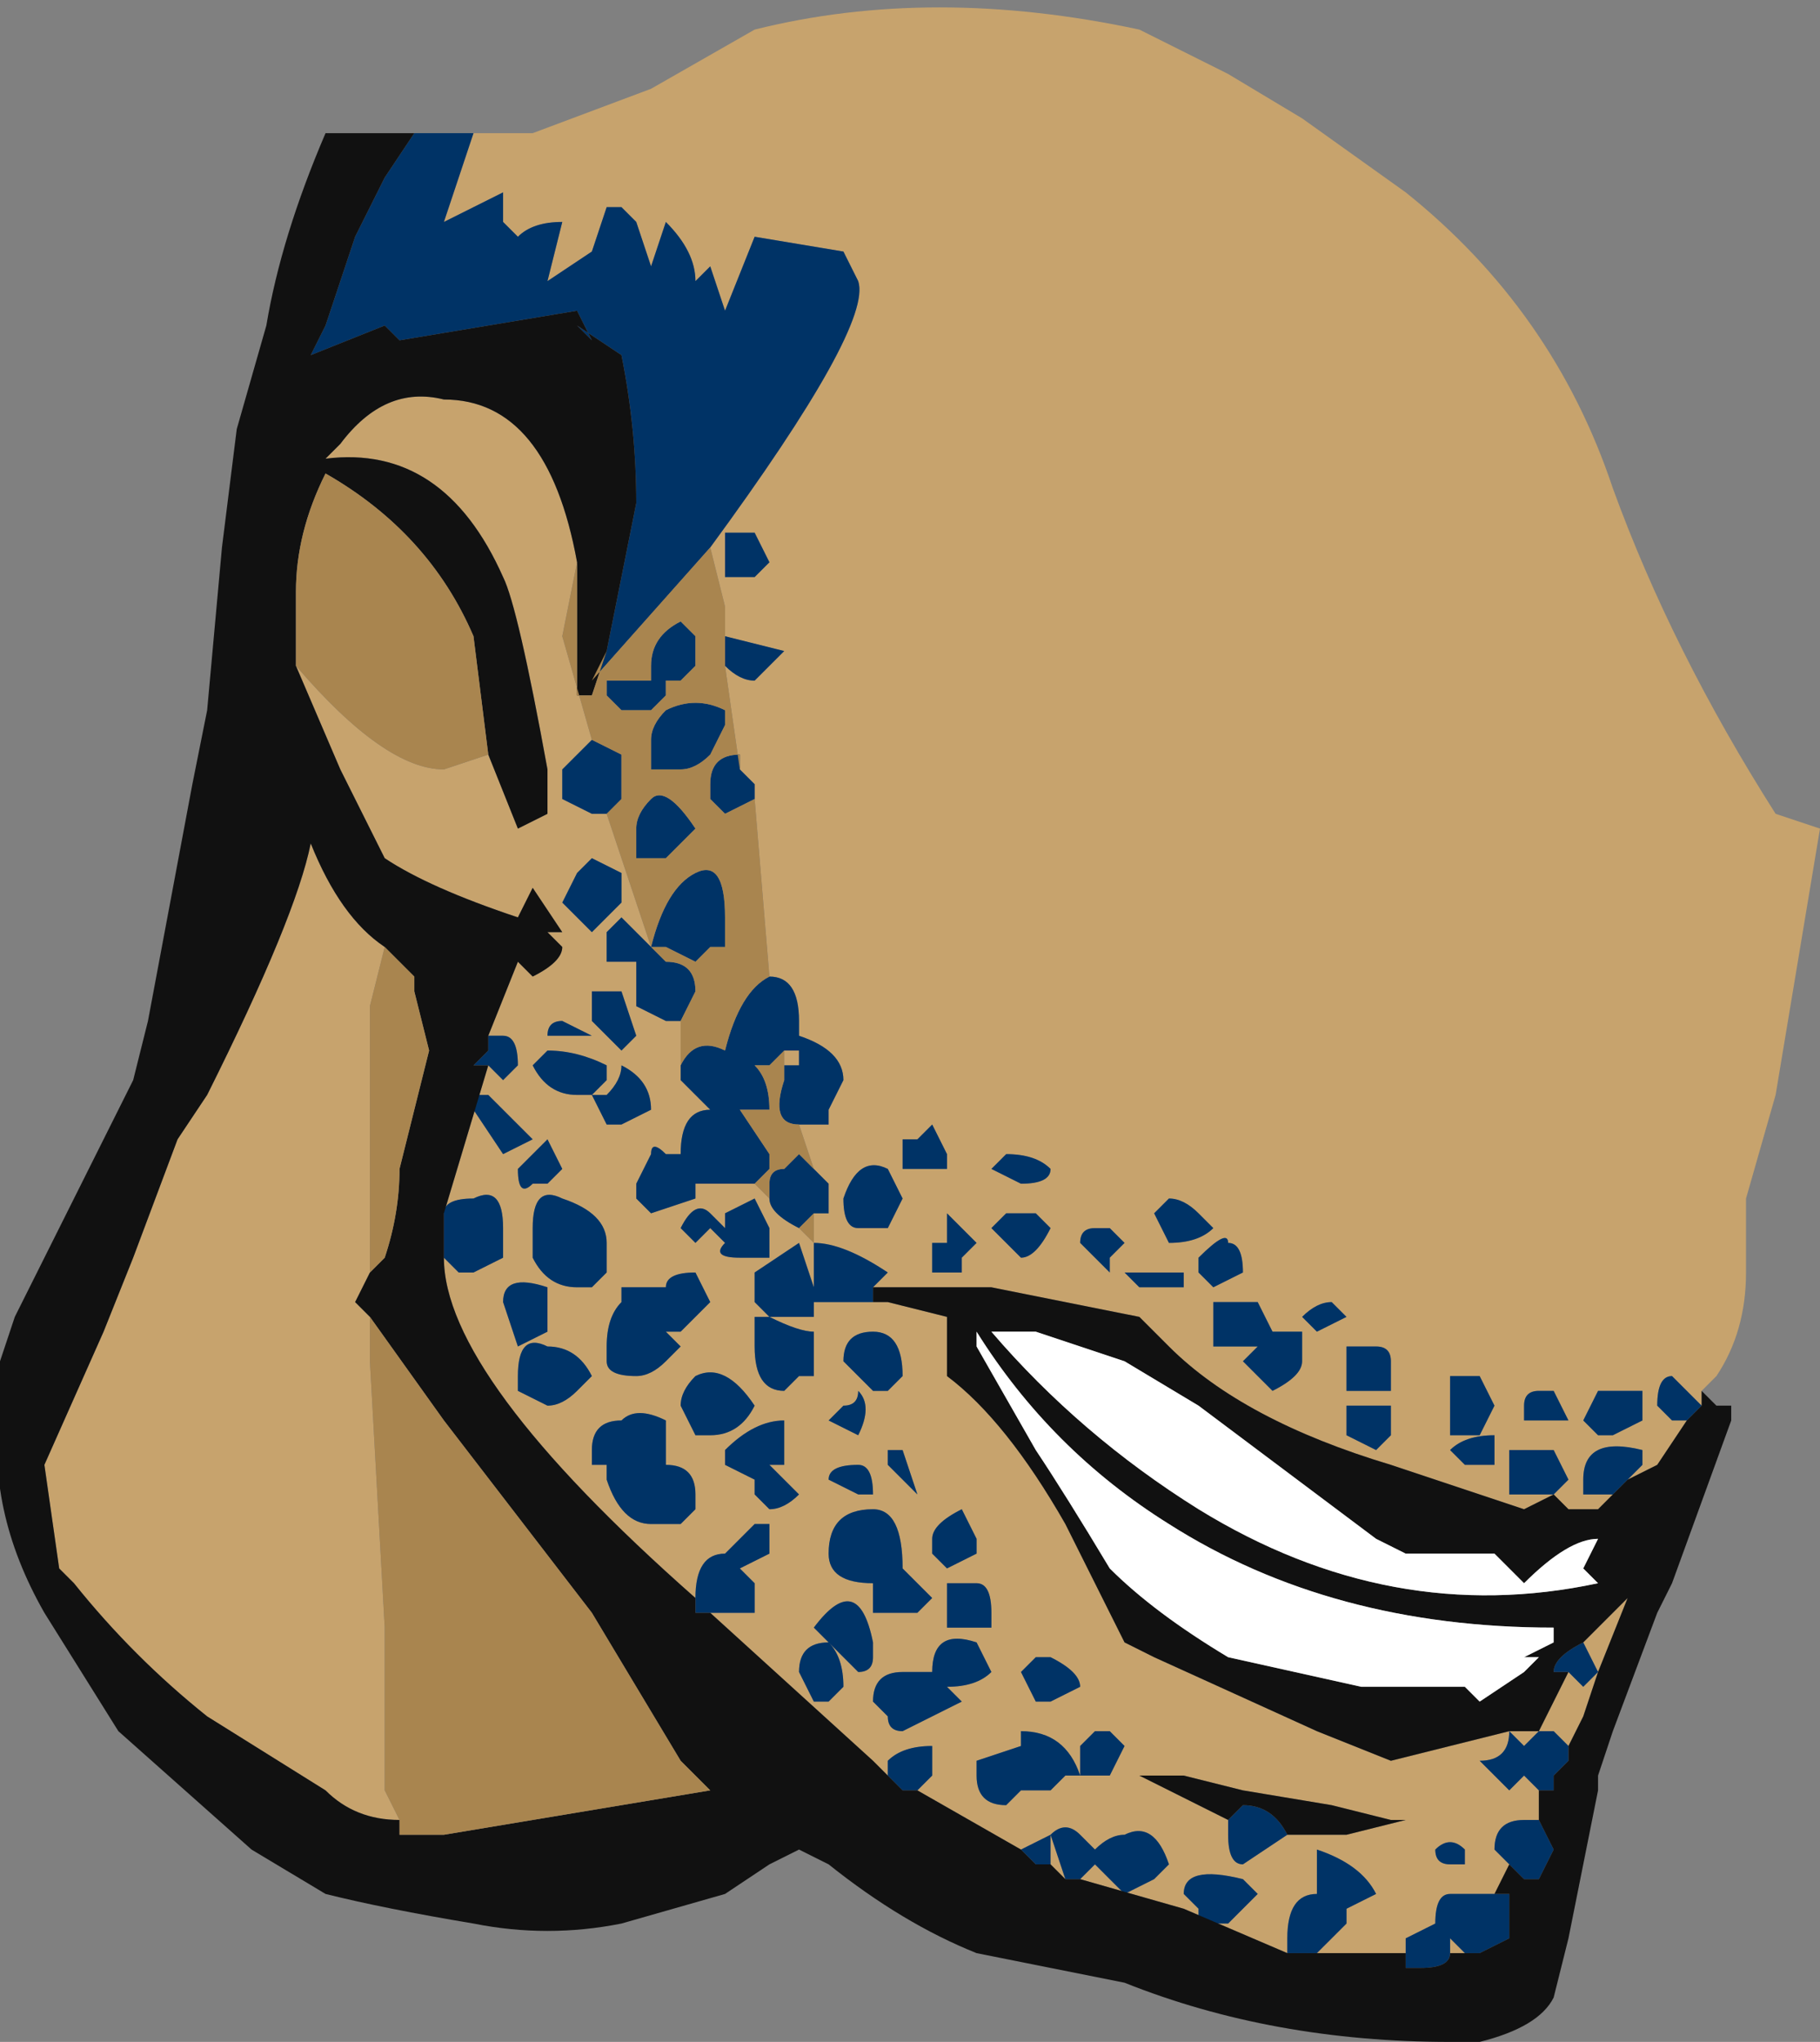 <?xml version="1.0" encoding="UTF-8" standalone="no"?>
<svg xmlns:ffdec="https://www.free-decompiler.com/flash" xmlns:xlink="http://www.w3.org/1999/xlink" ffdec:objectType="frame" height="48.3px" width="43.05px" xmlns="http://www.w3.org/2000/svg">
  <rect width="100%" height="100%" fill="#808080" stroke="none"/>
  <g transform="matrix(1.0, 0.0, 0.0, 1.0, 25.55, 11.9)">
    <use ffdec:characterId="45" height="6.9" transform="matrix(7.0, 0.0, 0.0, 7.0, -25.55, -11.9)" width="6.15" xlink:href="#shape0"/>
  </g>
  <defs>
    <g id="shape0" transform="matrix(1.0, 0.0, 0.0, 1.0, 3.65, 1.7)">
      <path d="M-2.05 -1.25 L-1.85 -1.25 -1.45 -1.4 -1.1 -1.6 Q-0.5 -1.75 0.2 -1.6 L0.5 -1.45 0.75 -1.3 1.1 -1.05 Q1.6 -0.65 1.8 -0.05 2.0 0.5 2.35 1.05 L2.5 1.1 2.35 2.0 2.25 2.35 2.25 2.6 Q2.25 2.8 2.15 2.95 L2.1 3.0 2.1 3.05 2.0 2.95 Q1.95 2.95 1.95 3.05 L2.0 3.1 2.05 3.1 1.95 3.25 1.85 3.3 1.9 3.25 1.9 3.2 Q1.7 3.15 1.7 3.3 L1.7 3.35 1.8 3.35 1.75 3.4 1.65 3.4 1.6 3.35 1.5 3.4 1.05 3.25 Q0.55 3.1 0.3 2.85 L0.2 2.75 -0.3 2.65 -0.7 2.65 -0.65 2.6 Q-0.8 2.5 -0.9 2.5 L-0.9 2.65 -0.95 2.5 -1.1 2.6 -1.1 2.7 -1.05 2.75 -0.9 2.75 -0.9 2.7 -0.7 2.7 -0.65 2.7 -0.45 2.75 -0.45 2.95 Q-0.25 3.1 -0.05 3.45 L0.15 3.85 0.25 3.9 0.8 4.15 1.05 4.25 1.45 4.15 Q1.45 4.25 1.35 4.25 L1.45 4.35 1.5 4.3 1.55 4.35 1.55 4.45 1.5 4.45 Q1.4 4.45 1.4 4.55 L1.45 4.6 1.4 4.7 1.25 4.7 Q1.2 4.7 1.2 4.8 L1.1 4.85 1.1 4.9 0.8 4.9 0.9 4.8 0.9 4.75 1.0 4.7 Q0.95 4.6 0.8 4.55 L0.8 4.7 Q0.7 4.7 0.7 4.85 L0.7 4.9 0.35 4.75 0.0 4.65 0.05 4.6 0.15 4.7 0.25 4.65 0.3 4.6 Q0.25 4.45 0.15 4.5 0.1 4.5 0.05 4.55 L0.0 4.5 Q-0.05 4.45 -0.1 4.5 L-0.05 4.65 -0.1 4.6 -0.1 4.5 -0.2 4.55 -0.55 4.35 -0.5 4.3 -0.5 4.2 Q-0.6 4.2 -0.65 4.25 L-0.65 4.3 -0.7 4.25 -1.25 3.75 -1.1 3.75 -1.1 3.65 -1.15 3.6 -1.05 3.55 -1.05 3.45 -1.1 3.45 -1.2 3.55 Q-1.3 3.55 -1.3 3.7 -2.15 2.95 -2.15 2.55 L-2.15 2.45 -2.15 2.55 -2.1 2.6 -2.05 2.6 -1.95 2.55 -1.95 2.45 Q-1.95 2.3 -2.05 2.35 -2.15 2.35 -2.15 2.4 L-2.0 1.9 -1.95 1.95 -1.9 1.9 Q-1.9 1.8 -1.95 1.8 L-2.0 1.8 -1.9 1.55 -1.85 1.6 Q-1.75 1.55 -1.75 1.5 L-1.8 1.45 -1.75 1.45 -1.85 1.3 -1.9 1.4 Q-2.2 1.3 -2.35 1.2 L-2.5 0.9 -2.65 0.55 Q-2.35 0.9 -2.15 0.9 L-2.0 0.85 -1.9 1.1 -1.8 1.05 -1.8 0.9 Q-1.9 0.35 -1.95 0.25 -2.15 -0.2 -2.55 -0.15 L-2.5 -0.2 Q-2.35 -0.4 -2.15 -0.35 -1.8 -0.35 -1.7 0.2 L-1.75 0.45 -1.65 0.8 -1.75 0.9 -1.75 1.0 -1.65 1.05 -1.6 1.05 -1.45 1.5 Q-1.5 1.45 -1.55 1.4 L-1.6 1.45 -1.6 1.55 -1.5 1.55 -1.5 1.7 -1.4 1.75 -1.35 1.75 -1.35 1.9 -1.35 1.95 -1.3 2.0 -1.25 2.05 Q-1.35 2.05 -1.35 2.2 L-1.4 2.2 Q-1.45 2.15 -1.45 2.2 L-1.5 2.3 -1.5 2.35 -1.45 2.4 -1.3 2.35 -1.3 2.3 -1.1 2.3 -1.05 2.35 Q-1.05 2.4 -0.95 2.45 L-0.9 2.5 Q-0.9 2.45 -0.9 2.4 L-0.85 2.4 -0.85 2.3 -0.9 2.25 -0.95 2.1 -0.85 2.1 -0.85 2.05 -0.8 1.95 Q-0.8 1.85 -0.95 1.8 L-0.95 1.9 -1.0 1.9 -1.0 1.85 -0.95 1.85 -0.95 1.75 Q-0.95 1.6 -1.05 1.6 L-1.1 1.0 -1.1 0.95 -1.15 0.9 -1.2 0.55 -1.2 0.35 -1.25 0.15 Q-0.7 -0.6 -0.75 -0.75 L-0.8 -0.85 -1.1 -0.9 -1.2 -0.65 -1.25 -0.8 -1.3 -0.75 Q-1.3 -0.85 -1.4 -0.95 L-1.45 -0.8 -1.5 -0.95 -1.55 -1.0 -1.6 -1.0 -1.65 -0.85 -1.8 -0.75 -1.75 -0.95 Q-1.85 -0.95 -1.9 -0.9 L-1.95 -0.95 -1.95 -1.05 -2.15 -0.95 -2.05 -1.25 M-1.2 0.55 Q-1.15 0.6 -1.1 0.6 L-1.0 0.5 -1.2 0.45 -1.2 0.55 M1.6 3.35 L1.65 3.3 1.6 3.2 1.45 3.2 1.45 3.35 1.6 3.35 M0.65 2.8 L0.6 2.7 0.45 2.7 Q0.45 2.75 0.45 2.8 L0.45 2.85 0.6 2.85 0.55 2.9 0.65 3.0 Q0.75 2.95 0.75 2.9 L0.75 2.8 0.65 2.8 M0.55 2.6 Q0.55 2.5 0.5 2.5 0.5 2.45 0.4 2.55 L0.4 2.6 0.45 2.65 0.55 2.6 M0.35 2.65 L0.35 2.6 0.15 2.6 0.2 2.65 0.35 2.65 M0.0 2.5 L0.1 2.6 0.1 2.55 0.15 2.5 0.1 2.45 0.05 2.45 Q0.0 2.45 0.0 2.5 M0.3 2.35 L0.25 2.4 0.3 2.5 Q0.4 2.5 0.45 2.45 L0.4 2.4 Q0.35 2.35 0.3 2.35 M1.9 3.05 L1.9 3.0 1.75 3.0 1.7 3.1 1.75 3.15 1.8 3.15 1.9 3.1 1.9 3.05 M1.4 3.2 L1.4 3.15 Q1.3 3.15 1.25 3.2 L1.3 3.25 1.4 3.25 1.4 3.2 M1.05 3.05 L0.9 3.05 0.9 3.15 1.0 3.2 1.05 3.15 1.05 3.05 M0.75 2.75 L0.8 2.8 0.9 2.75 0.85 2.7 Q0.8 2.7 0.75 2.75 M1.0 2.85 L0.9 2.85 0.9 3.0 1.05 3.0 1.05 2.9 Q1.05 2.85 1.0 2.85 M1.25 2.95 L1.25 3.15 1.35 3.15 1.4 3.05 1.35 2.95 1.25 2.95 M1.65 3.1 L1.6 3.0 1.55 3.0 Q1.5 3.0 1.5 3.05 1.5 3.15 1.5 3.1 L1.65 3.1 M1.7 3.85 L1.85 3.7 1.75 3.95 1.7 4.1 1.65 4.2 1.6 4.15 1.55 4.15 1.5 4.2 1.45 4.15 1.55 4.15 1.65 3.95 1.7 4.0 1.75 3.95 1.7 3.85 M1.3 4.9 L1.25 4.9 1.25 4.85 1.3 4.9 M0.0 4.3 L0.1 4.3 0.15 4.2 0.1 4.15 0.05 4.15 0.0 4.2 0.0 4.3 Q-0.05 4.15 -0.2 4.15 L-0.2 4.2 -0.35 4.25 -0.35 4.3 Q-0.35 4.4 -0.25 4.4 L-0.2 4.35 -0.1 4.35 -0.05 4.3 0.0 4.3 M0.7 4.5 L0.9 4.5 1.1 4.45 1.05 4.45 0.85 4.4 0.55 4.35 0.35 4.3 0.2 4.3 Q0.3 4.35 0.5 4.45 L0.5 4.5 Q0.5 4.6 0.55 4.6 L0.7 4.5 M0.4 4.75 L0.4 4.8 0.5 4.8 0.6 4.7 0.55 4.65 Q0.35 4.6 0.35 4.7 L0.4 4.75 M1.3 4.6 L1.3 4.55 Q1.25 4.5 1.2 4.55 1.2 4.6 1.25 4.6 L1.3 4.6 M-1.1 0.1 L-1.2 0.1 -1.2 0.25 -1.1 0.25 -1.05 0.2 -1.1 0.1 M-2.65 0.5 L-2.65 0.55 -2.65 0.5 M-2.35 1.5 L-2.4 1.7 -2.4 2.6 -2.45 2.7 -2.4 2.75 -2.4 2.9 -2.35 3.8 -2.35 4.35 -2.3 4.45 Q-2.45 4.45 -2.55 4.35 L-2.95 4.1 Q-3.2 3.9 -3.4 3.65 L-3.45 3.6 -3.5 3.25 -3.3 2.8 -3.2 2.55 -3.05 2.15 -2.95 2.0 Q-2.65 1.4 -2.6 1.15 -2.5 1.4 -2.35 1.5 M-1.65 1.2 L-1.7 1.25 -1.75 1.35 -1.65 1.45 -1.55 1.35 -1.55 1.25 -1.65 1.2 M-1.45 1.5 L-1.45 1.5 M-1.75 1.8 L-1.65 1.8 -1.75 1.75 Q-1.8 1.75 -1.8 1.8 L-1.75 1.8 M-1.55 1.9 Q-1.55 1.95 -1.6 2.0 L-1.65 2.0 -1.6 2.1 -1.55 2.1 -1.45 2.05 Q-1.45 1.95 -1.55 1.9 M-1.6 1.95 L-1.6 1.9 Q-1.7 1.85 -1.8 1.85 L-1.85 1.9 Q-1.8 2.0 -1.7 2.0 L-1.65 2.0 -1.6 1.95 M-1.65 1.65 L-1.65 1.75 -1.55 1.85 -1.5 1.8 -1.55 1.65 -1.65 1.65 M-1.85 2.45 L-1.85 2.55 Q-1.8 2.65 -1.7 2.65 L-1.65 2.65 -1.6 2.6 -1.6 2.5 Q-1.6 2.4 -1.75 2.35 -1.85 2.3 -1.85 2.45 M-1.9 2.25 Q-1.9 2.35 -1.85 2.3 L-1.8 2.3 -1.75 2.25 -1.8 2.15 -1.9 2.25 M-2.05 2.0 L-2.05 2.05 -1.95 2.2 -1.85 2.15 -2.0 2.0 -2.05 2.0 M-1.5 2.65 L-1.55 2.65 -1.55 2.7 Q-1.6 2.75 -1.6 2.85 L-1.6 2.9 Q-1.6 2.95 -1.5 2.95 -1.45 2.95 -1.4 2.9 L-1.35 2.85 -1.4 2.8 -1.35 2.8 -1.25 2.7 -1.3 2.6 Q-1.4 2.6 -1.4 2.65 L-1.5 2.65 M-0.3 2.45 L-0.2 2.55 Q-0.15 2.55 -0.1 2.45 L-0.15 2.4 -0.25 2.4 -0.3 2.45 M-0.1 2.25 Q-0.15 2.2 -0.25 2.2 L-0.3 2.25 -0.2 2.3 Q-0.1 2.3 -0.1 2.25 M-0.4 2.55 L-0.35 2.5 -0.45 2.4 Q-0.45 2.45 -0.45 2.5 L-0.5 2.5 -0.5 2.6 -0.4 2.6 -0.4 2.55 M-0.6 2.35 L-0.65 2.25 Q-0.75 2.2 -0.8 2.35 -0.8 2.45 -0.75 2.45 L-0.65 2.45 -0.6 2.35 M-0.55 2.15 L-0.6 2.15 -0.6 2.25 -0.45 2.25 -0.45 2.2 -0.5 2.1 -0.55 2.15 M-1.65 3.25 L-1.6 3.25 -1.6 3.3 Q-1.55 3.45 -1.45 3.45 L-1.35 3.45 -1.3 3.4 -1.3 3.35 Q-1.3 3.25 -1.4 3.25 L-1.4 3.1 Q-1.5 3.05 -1.55 3.1 -1.65 3.1 -1.65 3.2 L-1.65 3.25 M-1.7 3.0 L-1.65 2.95 Q-1.7 2.85 -1.8 2.85 -1.9 2.8 -1.9 2.95 L-1.9 3.0 -1.8 3.05 Q-1.75 3.05 -1.7 3.0 M-1.8 2.8 L-1.8 2.65 Q-1.95 2.6 -1.95 2.7 L-1.9 2.85 -1.8 2.8 M-1.2 2.5 Q-1.25 2.55 -1.15 2.55 L-1.05 2.55 -1.05 2.45 -1.1 2.35 -1.2 2.4 -1.2 2.45 -1.25 2.4 Q-1.3 2.35 -1.35 2.45 L-1.3 2.5 -1.25 2.45 -1.2 2.5 M-0.75 3.25 Q-0.85 3.25 -0.85 3.3 L-0.75 3.35 -0.7 3.35 Q-0.7 3.25 -0.75 3.25 M-1.2 3.2 L-1.2 3.25 -1.1 3.3 -1.1 3.35 -1.05 3.4 Q-1.0 3.4 -0.95 3.35 L-1.05 3.25 -1.0 3.25 -1.0 3.1 Q-1.1 3.1 -1.2 3.2 M-1.1 3.05 Q-1.2 2.9 -1.3 2.95 -1.35 3.0 -1.35 3.05 L-1.3 3.15 -1.25 3.15 Q-1.15 3.15 -1.1 3.05 M-0.75 3.0 Q-0.75 3.05 -0.8 3.05 L-0.85 3.1 -0.75 3.15 Q-0.7 3.05 -0.75 3.0 M-0.9 2.8 Q-0.95 2.8 -1.05 2.75 L-1.1 2.75 -1.1 2.85 Q-1.1 3.0 -1.0 3.0 L-0.95 2.95 -0.9 2.95 -0.9 2.8 M-0.7 3.85 Q-0.75 3.6 -0.9 3.8 L-0.75 3.95 Q-0.7 3.95 -0.7 3.9 L-0.7 3.85 M-0.6 3.6 Q-0.6 3.4 -0.7 3.4 -0.85 3.4 -0.85 3.55 -0.85 3.65 -0.7 3.65 L-0.7 3.75 -0.55 3.75 -0.5 3.7 -0.6 3.6 M-0.3 3.95 L-0.35 3.85 Q-0.5 3.8 -0.5 3.95 -0.55 3.95 -0.6 3.95 -0.7 3.95 -0.7 4.05 L-0.65 4.1 Q-0.65 4.15 -0.6 4.15 L-0.4 4.05 -0.45 4.0 Q-0.35 4.0 -0.3 3.95 M-0.1 3.9 L-0.15 3.9 -0.2 3.95 -0.15 4.05 -0.1 4.05 0.0 4.0 Q0.0 3.95 -0.1 3.9 M-0.3 3.8 L-0.3 3.75 Q-0.3 3.65 -0.35 3.65 L-0.45 3.65 -0.45 3.8 -0.3 3.8 M-0.65 3.25 L-0.55 3.35 -0.6 3.2 -0.65 3.2 -0.65 3.25 M-0.4 3.4 Q-0.5 3.45 -0.5 3.5 L-0.5 3.55 -0.45 3.6 -0.35 3.55 -0.35 3.5 -0.4 3.4 M-0.65 3.0 L-0.6 2.95 Q-0.6 2.8 -0.7 2.8 -0.8 2.8 -0.8 2.9 L-0.7 3.0 -0.65 3.0 M-0.85 3.85 Q-0.95 3.85 -0.95 3.95 L-0.9 4.05 -0.85 4.05 -0.8 4.0 Q-0.8 3.9 -0.85 3.85" fill="#c7a36d" fill-rule="evenodd" stroke="none"/>
      <path d="M-2.05 -1.25 L-2.15 -0.95 -1.95 -1.05 -1.95 -0.95 -1.9 -0.9 Q-1.85 -0.95 -1.75 -0.95 L-1.8 -0.75 -1.65 -0.85 -1.6 -1.0 -1.55 -1.0 -1.5 -0.95 -1.45 -0.8 -1.4 -0.95 Q-1.3 -0.85 -1.3 -0.75 L-1.25 -0.8 -1.2 -0.65 -1.1 -0.9 -0.8 -0.85 -0.75 -0.75 Q-0.7 -0.6 -1.25 0.15 L-1.65 0.6 -1.6 0.5 Q-1.55 0.25 -1.5 0.0 -1.5 -0.25 -1.55 -0.5 L-1.7 -0.6 -1.65 -0.55 -1.7 -0.65 -2.3 -0.55 -2.35 -0.6 -2.6 -0.5 -2.55 -0.6 -2.45 -0.9 -2.35 -1.1 -2.25 -1.25 -2.05 -1.25 M-1.2 0.55 L-1.2 0.45 -1.0 0.5 -1.1 0.6 Q-1.15 0.6 -1.2 0.55 M-1.15 0.9 L-1.1 0.95 -1.1 1.0 -1.2 1.05 -1.25 1.0 -1.25 0.95 Q-1.25 0.85 -1.15 0.85 L-1.15 0.9 M-1.05 1.6 Q-0.95 1.6 -0.95 1.75 L-0.95 1.85 -1.0 1.85 -1.05 1.9 -1.1 1.9 Q-1.05 1.95 -1.05 2.05 L-1.15 2.05 -1.05 2.2 -1.05 2.25 -1.1 2.3 -1.3 2.3 -1.3 2.35 -1.45 2.4 -1.5 2.35 -1.5 2.3 -1.45 2.2 Q-1.45 2.15 -1.4 2.2 L-1.35 2.2 Q-1.35 2.05 -1.25 2.05 L-1.25 2.05 -1.3 2.0 -1.35 1.95 -1.35 1.9 Q-1.3 1.8 -1.2 1.85 L-1.2 1.85 Q-1.15 1.65 -1.05 1.6 M-1.0 1.9 L-0.95 1.9 -0.95 1.8 Q-0.8 1.85 -0.8 1.95 L-0.85 2.05 -0.85 2.1 -0.95 2.1 Q-1.05 2.1 -1.0 1.95 L-1.0 1.9 M-0.9 2.25 L-0.85 2.3 -0.85 2.4 -0.9 2.4 -0.95 2.45 Q-1.05 2.4 -1.05 2.35 L-1.05 2.3 Q-1.05 2.25 -1.0 2.25 L-0.95 2.2 -0.9 2.25 M-1.35 1.75 L-1.4 1.75 -1.5 1.7 -1.5 1.55 -1.6 1.55 -1.6 1.45 -1.55 1.4 Q-1.5 1.45 -1.45 1.5 -1.4 1.3 -1.3 1.25 -1.2 1.2 -1.2 1.4 L-1.2 1.5 -1.25 1.5 -1.3 1.55 -1.4 1.5 -1.45 1.5 -1.4 1.55 Q-1.3 1.55 -1.3 1.65 L-1.35 1.75 M-1.6 1.05 L-1.65 1.05 -1.75 1.0 -1.75 0.9 -1.65 0.8 -1.55 0.85 -1.55 1.0 -1.6 1.05 M-2.0 1.8 L-1.95 1.8 Q-1.9 1.8 -1.9 1.9 L-1.95 1.95 -2.0 1.9 -2.05 1.9 -2.0 1.85 -2.0 1.8 M-2.15 2.4 Q-2.15 2.35 -2.05 2.35 -1.95 2.3 -1.95 2.45 L-1.95 2.55 -2.05 2.6 -2.1 2.6 -2.15 2.55 -2.15 2.45 -2.15 2.4 M-1.3 3.7 Q-1.3 3.55 -1.2 3.55 L-1.1 3.45 -1.05 3.45 -1.05 3.55 -1.15 3.6 -1.1 3.65 -1.1 3.75 -1.25 3.75 -1.3 3.75 -1.3 3.7 M-0.65 4.3 L-0.65 4.25 Q-0.6 4.2 -0.5 4.2 L-0.5 4.3 -0.55 4.35 -0.6 4.35 -0.65 4.3 M-0.2 4.55 L-0.1 4.5 -0.1 4.6 -0.15 4.6 -0.2 4.55 M-0.05 4.65 L-0.1 4.5 Q-0.05 4.45 0.0 4.5 L0.05 4.55 Q0.1 4.5 0.15 4.5 0.25 4.45 0.3 4.6 L0.25 4.65 0.15 4.7 0.05 4.6 0.0 4.65 -0.05 4.65 M0.7 4.9 L0.7 4.85 Q0.7 4.7 0.8 4.7 L0.8 4.55 Q0.95 4.6 1.0 4.7 L0.9 4.75 0.9 4.8 0.8 4.9 0.7 4.9 M1.1 4.9 L1.1 4.85 1.2 4.8 Q1.2 4.7 1.25 4.7 L1.4 4.7 1.45 4.7 1.45 4.85 1.35 4.9 1.3 4.9 1.25 4.85 1.25 4.9 Q1.25 4.95 1.15 4.95 L1.1 4.95 1.1 4.9 M1.45 4.6 L1.4 4.55 Q1.4 4.45 1.5 4.45 L1.55 4.45 1.6 4.55 1.55 4.65 1.5 4.65 1.45 4.6 M1.55 4.35 L1.5 4.3 1.45 4.35 1.35 4.25 Q1.45 4.25 1.45 4.15 L1.5 4.2 1.55 4.15 1.6 4.15 1.65 4.2 1.65 4.25 1.6 4.3 1.6 4.35 1.55 4.35 M-0.7 2.7 L-0.9 2.7 -0.9 2.75 -1.05 2.75 -1.1 2.7 -1.1 2.6 -0.95 2.5 -0.9 2.65 -0.9 2.5 Q-0.8 2.5 -0.65 2.6 L-0.7 2.65 -0.7 2.7 M1.6 3.35 L1.45 3.35 1.45 3.2 1.6 3.2 1.65 3.3 1.6 3.35 M1.8 3.35 L1.7 3.35 1.7 3.3 Q1.7 3.15 1.9 3.2 L1.9 3.25 1.85 3.3 1.8 3.35 M2.05 3.1 L2.0 3.1 1.95 3.05 Q1.95 2.95 2.0 2.95 L2.1 3.05 2.05 3.1 M0.3 2.35 Q0.35 2.35 0.4 2.4 L0.45 2.45 Q0.4 2.5 0.3 2.5 L0.25 2.4 0.3 2.35 M0.0 2.5 Q0.0 2.45 0.05 2.45 L0.1 2.45 0.15 2.5 0.1 2.55 0.1 2.6 0.0 2.5 M0.35 2.65 L0.2 2.65 0.15 2.6 0.35 2.6 0.35 2.65 M0.55 2.6 L0.45 2.65 0.4 2.6 0.4 2.55 Q0.5 2.45 0.5 2.5 0.55 2.5 0.55 2.6 M0.65 2.8 L0.75 2.8 0.75 2.9 Q0.75 2.95 0.65 3.0 L0.55 2.9 0.6 2.85 0.45 2.85 0.45 2.8 Q0.45 2.75 0.45 2.7 L0.6 2.7 0.65 2.8 M1.25 2.95 L1.35 2.95 1.4 3.05 1.35 3.15 1.25 3.15 1.25 2.95 M1.0 2.85 Q1.05 2.85 1.05 2.9 L1.05 3.0 0.9 3.0 0.9 2.85 1.0 2.85 M0.75 2.75 Q0.8 2.7 0.85 2.7 L0.9 2.75 0.8 2.8 0.75 2.75 M1.05 3.05 L1.05 3.15 1.0 3.2 0.9 3.15 0.9 3.05 1.05 3.05 M1.4 3.2 L1.4 3.25 1.3 3.25 1.25 3.2 Q1.3 3.15 1.4 3.15 L1.4 3.2 M1.9 3.05 L1.9 3.1 1.8 3.15 1.75 3.15 1.7 3.1 1.75 3.0 1.9 3.0 1.9 3.05 M1.65 3.1 L1.5 3.1 Q1.5 3.15 1.5 3.05 1.5 3.0 1.55 3.0 L1.6 3.0 1.65 3.1 M1.65 3.95 L1.6 3.95 Q1.6 3.9 1.7 3.85 L1.75 3.95 1.7 4.0 1.65 3.95 M0.0 4.3 L0.0 4.2 0.05 4.15 0.1 4.15 0.15 4.2 0.1 4.3 0.0 4.3 -0.05 4.3 -0.1 4.35 -0.2 4.35 -0.25 4.4 Q-0.35 4.4 -0.35 4.3 L-0.35 4.25 -0.2 4.2 -0.2 4.15 Q-0.05 4.15 0.0 4.3 M0.7 4.5 L0.55 4.6 Q0.5 4.6 0.5 4.5 L0.5 4.45 0.55 4.4 Q0.65 4.4 0.7 4.5 M0.4 4.75 L0.35 4.7 Q0.35 4.6 0.55 4.65 L0.6 4.7 0.5 4.8 0.4 4.8 0.4 4.75 M1.3 4.6 L1.25 4.6 Q1.2 4.6 1.2 4.55 1.25 4.5 1.3 4.55 L1.3 4.6 M-1.3 0.45 L-1.3 0.55 -1.35 0.6 -1.4 0.6 -1.4 0.65 -1.45 0.7 -1.55 0.7 -1.6 0.65 -1.6 0.6 -1.45 0.6 -1.45 0.55 Q-1.45 0.45 -1.35 0.4 L-1.3 0.45 M-1.1 0.1 L-1.05 0.2 -1.1 0.25 -1.2 0.25 -1.2 0.1 -1.1 0.1 M-1.2 0.75 L-1.25 0.85 Q-1.3 0.9 -1.35 0.9 L-1.45 0.9 -1.45 0.8 Q-1.45 0.75 -1.4 0.7 -1.3 0.65 -1.2 0.7 L-1.2 0.75 M-1.3 1.1 L-1.4 1.2 -1.5 1.2 -1.5 1.1 Q-1.5 1.05 -1.45 1.0 -1.4 0.95 -1.3 1.1 M-1.65 1.2 L-1.55 1.25 -1.55 1.35 -1.65 1.45 -1.75 1.35 -1.7 1.25 -1.65 1.2 M-1.45 1.5 L-1.45 1.5 M-1.65 1.65 L-1.55 1.65 -1.5 1.8 -1.55 1.85 -1.65 1.75 -1.65 1.65 M-1.6 1.95 L-1.65 2.0 -1.7 2.0 Q-1.8 2.0 -1.85 1.9 L-1.8 1.85 Q-1.7 1.85 -1.6 1.9 L-1.6 1.95 M-1.55 1.9 Q-1.45 1.95 -1.45 2.05 L-1.55 2.1 -1.6 2.1 -1.65 2.0 -1.6 2.0 Q-1.55 1.95 -1.55 1.9 M-1.75 1.8 L-1.8 1.8 Q-1.8 1.75 -1.75 1.75 L-1.65 1.8 -1.75 1.8 M-2.05 2.0 L-2.0 2.0 -1.85 2.15 -1.95 2.2 -2.05 2.05 -2.05 2.0 M-1.9 2.25 L-1.8 2.15 -1.75 2.25 -1.8 2.3 -1.85 2.3 Q-1.9 2.35 -1.9 2.25 M-1.85 2.45 Q-1.85 2.3 -1.75 2.35 -1.6 2.4 -1.6 2.5 L-1.6 2.6 -1.65 2.65 -1.7 2.65 Q-1.8 2.65 -1.85 2.55 L-1.85 2.45 M-1.5 2.65 L-1.4 2.65 Q-1.4 2.6 -1.3 2.6 L-1.25 2.7 -1.35 2.8 -1.4 2.8 -1.35 2.85 -1.4 2.9 Q-1.45 2.95 -1.5 2.95 -1.6 2.95 -1.6 2.9 L-1.6 2.85 Q-1.6 2.75 -1.55 2.7 L-1.55 2.65 -1.5 2.65 M-1.8 2.8 L-1.9 2.85 -1.95 2.7 Q-1.95 2.6 -1.8 2.65 L-1.8 2.8 M-1.7 3.0 Q-1.75 3.05 -1.8 3.05 L-1.9 3.0 -1.9 2.95 Q-1.9 2.8 -1.8 2.85 -1.7 2.85 -1.65 2.95 L-1.7 3.0 M-1.65 3.25 L-1.65 3.2 Q-1.65 3.1 -1.55 3.1 -1.5 3.05 -1.4 3.1 L-1.4 3.25 Q-1.3 3.25 -1.3 3.35 L-1.3 3.4 -1.35 3.45 -1.45 3.45 Q-1.55 3.45 -1.6 3.3 L-1.6 3.25 -1.65 3.25 M-0.55 2.15 L-0.5 2.1 -0.45 2.2 -0.45 2.25 -0.6 2.25 -0.6 2.15 -0.55 2.15 M-0.6 2.35 L-0.65 2.45 -0.75 2.45 Q-0.8 2.45 -0.8 2.35 -0.75 2.2 -0.65 2.25 L-0.6 2.35 M-0.4 2.55 L-0.4 2.6 -0.5 2.6 -0.5 2.5 -0.45 2.5 Q-0.45 2.45 -0.45 2.4 L-0.35 2.5 -0.4 2.55 M-0.1 2.25 Q-0.1 2.3 -0.2 2.3 L-0.3 2.25 -0.25 2.2 Q-0.15 2.2 -0.1 2.25 M-0.3 2.45 L-0.25 2.4 -0.15 2.4 -0.1 2.45 Q-0.15 2.55 -0.2 2.55 L-0.3 2.45 M-1.2 2.5 L-1.25 2.45 -1.3 2.5 -1.35 2.45 Q-1.3 2.35 -1.25 2.4 L-1.2 2.45 -1.2 2.4 -1.1 2.35 -1.05 2.45 -1.05 2.55 -1.15 2.55 Q-1.25 2.55 -1.2 2.5 M-0.9 2.8 L-0.9 2.95 -0.95 2.95 -1.0 3.0 Q-1.1 3.0 -1.1 2.85 L-1.1 2.75 -1.05 2.75 Q-0.95 2.8 -0.9 2.8 M-0.75 3.0 Q-0.7 3.05 -0.75 3.15 L-0.85 3.1 -0.8 3.05 Q-0.75 3.05 -0.75 3.0 M-1.1 3.05 Q-1.15 3.15 -1.25 3.15 L-1.3 3.15 -1.35 3.05 Q-1.35 3.0 -1.3 2.95 -1.2 2.9 -1.1 3.05 M-1.2 3.2 Q-1.1 3.1 -1.0 3.1 L-1.0 3.25 -1.05 3.25 -0.95 3.35 Q-1.0 3.4 -1.05 3.4 L-1.1 3.35 -1.1 3.3 -1.2 3.25 -1.2 3.2 M-0.75 3.25 Q-0.7 3.25 -0.7 3.35 L-0.75 3.35 -0.85 3.3 Q-0.85 3.25 -0.75 3.25 M-0.65 3.0 L-0.7 3.0 -0.8 2.9 Q-0.8 2.8 -0.7 2.8 -0.6 2.8 -0.6 2.95 L-0.65 3.0 M-0.4 3.4 L-0.35 3.5 -0.35 3.55 -0.45 3.6 -0.5 3.55 -0.5 3.5 Q-0.5 3.45 -0.4 3.4 M-0.65 3.25 L-0.65 3.2 -0.6 3.2 -0.55 3.35 -0.65 3.25 M-0.3 3.8 L-0.45 3.8 -0.45 3.65 -0.35 3.65 Q-0.3 3.65 -0.3 3.75 L-0.3 3.8 M-0.1 3.9 Q0.0 3.95 0.0 4.0 L-0.1 4.05 -0.15 4.05 -0.2 3.95 -0.15 3.9 -0.1 3.9 M-0.3 3.95 Q-0.35 4.0 -0.45 4.0 L-0.4 4.05 -0.6 4.15 Q-0.65 4.15 -0.65 4.1 L-0.7 4.05 Q-0.7 3.95 -0.6 3.95 -0.55 3.95 -0.5 3.95 -0.5 3.8 -0.35 3.85 L-0.3 3.95 M-0.6 3.6 L-0.5 3.7 -0.55 3.75 -0.7 3.75 -0.7 3.65 Q-0.85 3.65 -0.85 3.55 -0.85 3.4 -0.7 3.4 -0.6 3.4 -0.6 3.6 M-0.7 3.85 L-0.7 3.9 Q-0.7 3.95 -0.75 3.95 L-0.9 3.8 Q-0.75 3.6 -0.7 3.85 M-0.85 3.85 Q-0.8 3.9 -0.8 4.0 L-0.85 4.05 -0.9 4.05 -0.95 3.95 Q-0.95 3.85 -0.85 3.85" fill="#003366" fill-rule="evenodd" stroke="none"/>
      <path d="M-1.7 0.2 Q-1.8 -0.35 -2.15 -0.35 -2.35 -0.4 -2.5 -0.2 L-2.55 -0.15 Q-2.15 -0.2 -1.95 0.25 -1.9 0.35 -1.8 0.9 L-1.8 1.05 -1.9 1.1 -2.0 0.85 -2.05 0.45 Q-2.2 0.1 -2.55 -0.1 -2.65 0.1 -2.65 0.3 L-2.65 0.5 -2.65 0.55 -2.5 0.9 -2.35 1.2 Q-2.2 1.3 -1.9 1.4 L-1.85 1.3 -1.75 1.45 -1.8 1.45 -1.75 1.5 Q-1.75 1.55 -1.85 1.6 L-1.9 1.55 -2.0 1.8 -2.0 1.85 -2.05 1.9 -2.0 1.9 -2.15 2.4 -2.15 2.45 -2.15 2.55 Q-2.15 2.95 -1.3 3.7 L-1.3 3.75 -1.25 3.75 -0.7 4.25 -0.65 4.3 -0.6 4.35 -0.55 4.35 -0.2 4.55 -0.15 4.6 -0.1 4.6 -0.05 4.65 0.0 4.65 0.35 4.75 0.7 4.9 0.8 4.9 1.1 4.9 1.1 4.95 1.15 4.95 Q1.25 4.95 1.25 4.9 L1.3 4.9 1.35 4.9 1.45 4.85 1.45 4.7 1.4 4.7 1.45 4.6 1.5 4.65 1.55 4.65 1.6 4.55 1.55 4.45 1.55 4.35 1.6 4.35 1.6 4.3 1.65 4.25 1.65 4.2 1.7 4.1 1.75 3.95 1.85 3.7 1.7 3.85 Q1.6 3.9 1.6 3.95 L1.65 3.95 1.55 4.15 1.45 4.15 1.05 4.25 0.8 4.15 0.25 3.9 0.15 3.85 -0.05 3.45 Q-0.25 3.1 -0.45 2.95 L-0.45 2.75 -0.65 2.7 -0.7 2.7 -0.7 2.65 -0.3 2.65 0.2 2.75 0.3 2.85 Q0.55 3.1 1.05 3.25 L1.5 3.4 1.6 3.35 1.65 3.4 1.75 3.4 1.8 3.35 1.85 3.3 1.95 3.25 2.05 3.1 2.1 3.05 2.1 3.0 2.15 3.05 2.2 3.05 2.2 3.1 2.0 3.65 1.95 3.75 1.8 4.15 1.75 4.3 1.75 4.35 1.65 4.85 1.6 5.05 Q1.55 5.15 1.35 5.2 L1.25 5.2 Q0.65 5.2 0.15 5.0 L-0.35 4.9 Q-0.6 4.8 -0.85 4.6 L-0.95 4.55 -1.05 4.6 -1.2 4.7 -1.55 4.8 Q-1.8 4.85 -2.05 4.8 -2.35 4.75 -2.55 4.7 L-2.8 4.55 -3.25 4.15 -3.5 3.75 Q-3.7 3.4 -3.65 3.05 L-3.65 2.9 -3.6 2.75 -3.2 1.95 -3.15 1.75 -3.0 0.95 -2.95 0.7 -2.9 0.15 -2.85 -0.25 -2.75 -0.6 Q-2.7 -0.9 -2.55 -1.25 L-2.25 -1.25 -2.35 -1.1 -2.45 -0.9 -2.55 -0.6 -2.6 -0.5 -2.35 -0.6 -2.3 -0.55 -1.7 -0.65 -1.65 -0.55 -1.7 -0.6 -1.55 -0.5 Q-1.5 -0.25 -1.5 0.0 -1.55 0.25 -1.6 0.5 L-1.65 0.65 -1.7 0.65 -1.7 0.55 Q-1.7 0.35 -1.7 0.2 M0.15 2.9 L-0.15 2.8 -0.3 2.8 Q0.0 3.15 0.4 3.4 1.05 3.8 1.75 3.65 L1.7 3.6 1.75 3.5 Q1.65 3.5 1.5 3.65 L1.4 3.55 1.1 3.55 1.0 3.5 0.4 3.05 0.15 2.9 M1.55 3.9 L1.5 3.9 1.6 3.85 1.6 3.8 Q0.85 3.8 0.3 3.45 -0.1 3.2 -0.35 2.8 L-0.35 2.85 -0.15 3.2 Q-0.05 3.35 0.1 3.6 0.25 3.75 0.5 3.9 L0.95 4.0 1.3 4.0 1.35 4.05 1.5 3.95 1.55 3.9 M0.5 4.45 Q0.3 4.35 0.2 4.3 L0.35 4.3 0.55 4.35 0.85 4.4 1.05 4.45 1.1 4.45 0.9 4.5 0.7 4.5 Q0.65 4.4 0.55 4.4 L0.5 4.45 M-2.4 2.6 L-2.35 2.55 Q-2.3 2.4 -2.3 2.25 L-2.2 1.85 -2.25 1.65 -2.25 1.6 -2.35 1.5 Q-2.5 1.4 -2.6 1.15 -2.65 1.4 -2.95 2.0 L-3.05 2.15 -3.2 2.55 -3.3 2.8 -3.5 3.25 -3.45 3.6 -3.4 3.65 Q-3.2 3.9 -2.95 4.1 L-2.55 4.35 Q-2.45 4.45 -2.3 4.45 L-2.3 4.5 -2.15 4.5 -1.25 4.35 -1.35 4.25 -1.65 3.75 -2.15 3.1 -2.4 2.75 -2.45 2.7 -2.4 2.6" fill="#111111" fill-rule="evenodd" stroke="none"/>
      <path d="M0.15 2.9 L0.4 3.05 1.0 3.5 1.1 3.55 1.4 3.55 1.5 3.65 Q1.65 3.5 1.75 3.5 L1.7 3.6 1.75 3.65 Q1.05 3.8 0.4 3.4 0.0 3.15 -0.3 2.8 L-0.15 2.8 0.15 2.9 M1.55 3.9 L1.5 3.95 1.35 4.05 1.3 4.0 0.95 4.0 0.5 3.9 Q0.25 3.75 0.1 3.6 -0.05 3.35 -0.15 3.2 L-0.35 2.85 -0.35 2.8 Q-0.1 3.2 0.3 3.45 0.85 3.8 1.6 3.8 L1.6 3.85 1.5 3.9 1.55 3.9" fill="#ffffff" fill-rule="evenodd" stroke="none"/>
      <path d="M-1.25 0.15 L-1.2 0.35 -1.2 0.55 -1.15 0.9 -1.15 0.85 Q-1.25 0.85 -1.25 0.95 L-1.25 1.0 -1.2 1.05 -1.1 1.0 -1.05 1.6 Q-1.15 1.65 -1.2 1.85 L-1.2 1.85 Q-1.3 1.8 -1.35 1.9 L-1.35 1.75 -1.3 1.65 Q-1.3 1.55 -1.4 1.55 L-1.45 1.5 -1.6 1.05 -1.55 1.0 -1.55 0.85 -1.65 0.8 -1.75 0.45 -1.7 0.2 Q-1.7 0.35 -1.7 0.55 L-1.7 0.65 -1.65 0.65 -1.6 0.5 -1.65 0.6 -1.25 0.15 M-1.0 1.85 L-1.0 1.9 -1.0 1.95 Q-1.05 2.1 -0.95 2.1 L-0.9 2.25 -0.95 2.2 -1.0 2.25 Q-1.05 2.25 -1.05 2.3 L-1.05 2.35 -1.1 2.3 -1.05 2.25 -1.05 2.2 -1.15 2.05 -1.05 2.05 Q-1.05 1.95 -1.1 1.9 L-1.05 1.9 -1.0 1.85 M-0.9 2.4 Q-0.9 2.45 -0.9 2.5 L-0.95 2.45 -0.9 2.4 M-1.25 2.05 L-1.3 2.0 -1.25 2.05 -1.25 2.05 M-2.0 0.85 L-2.15 0.9 Q-2.35 0.9 -2.65 0.55 L-2.65 0.5 -2.65 0.3 Q-2.65 0.1 -2.55 -0.1 -2.2 0.1 -2.05 0.45 L-2.0 0.85 M-1.3 0.45 L-1.35 0.4 Q-1.45 0.45 -1.45 0.55 L-1.45 0.6 -1.6 0.6 -1.6 0.65 -1.55 0.7 -1.45 0.7 -1.4 0.65 -1.4 0.6 -1.35 0.6 -1.3 0.55 -1.3 0.45 M-1.2 1.5 L-1.2 1.4 Q-1.2 1.2 -1.3 1.25 -1.4 1.3 -1.45 1.5 L-1.4 1.5 -1.3 1.55 -1.25 1.5 -1.2 1.5 M-1.3 1.1 Q-1.4 0.95 -1.45 1.0 -1.5 1.05 -1.5 1.1 L-1.5 1.2 -1.4 1.2 -1.3 1.1 M-1.2 0.75 L-1.2 0.7 Q-1.3 0.65 -1.4 0.7 -1.45 0.75 -1.45 0.8 L-1.45 0.9 -1.35 0.9 Q-1.3 0.9 -1.25 0.85 L-1.2 0.75 M-2.35 1.5 L-2.25 1.6 -2.25 1.65 -2.2 1.85 -2.3 2.25 Q-2.3 2.4 -2.35 2.55 L-2.4 2.6 -2.4 1.7 -2.35 1.5 M-2.4 2.75 L-2.15 3.1 -1.65 3.75 -1.35 4.25 -1.25 4.35 -2.15 4.5 -2.3 4.5 -2.3 4.45 -2.35 4.35 -2.35 3.8 -2.4 2.9 -2.4 2.75" fill="#a9854f" fill-rule="evenodd" stroke="none"/>
    </g>
  </defs>
</svg>
